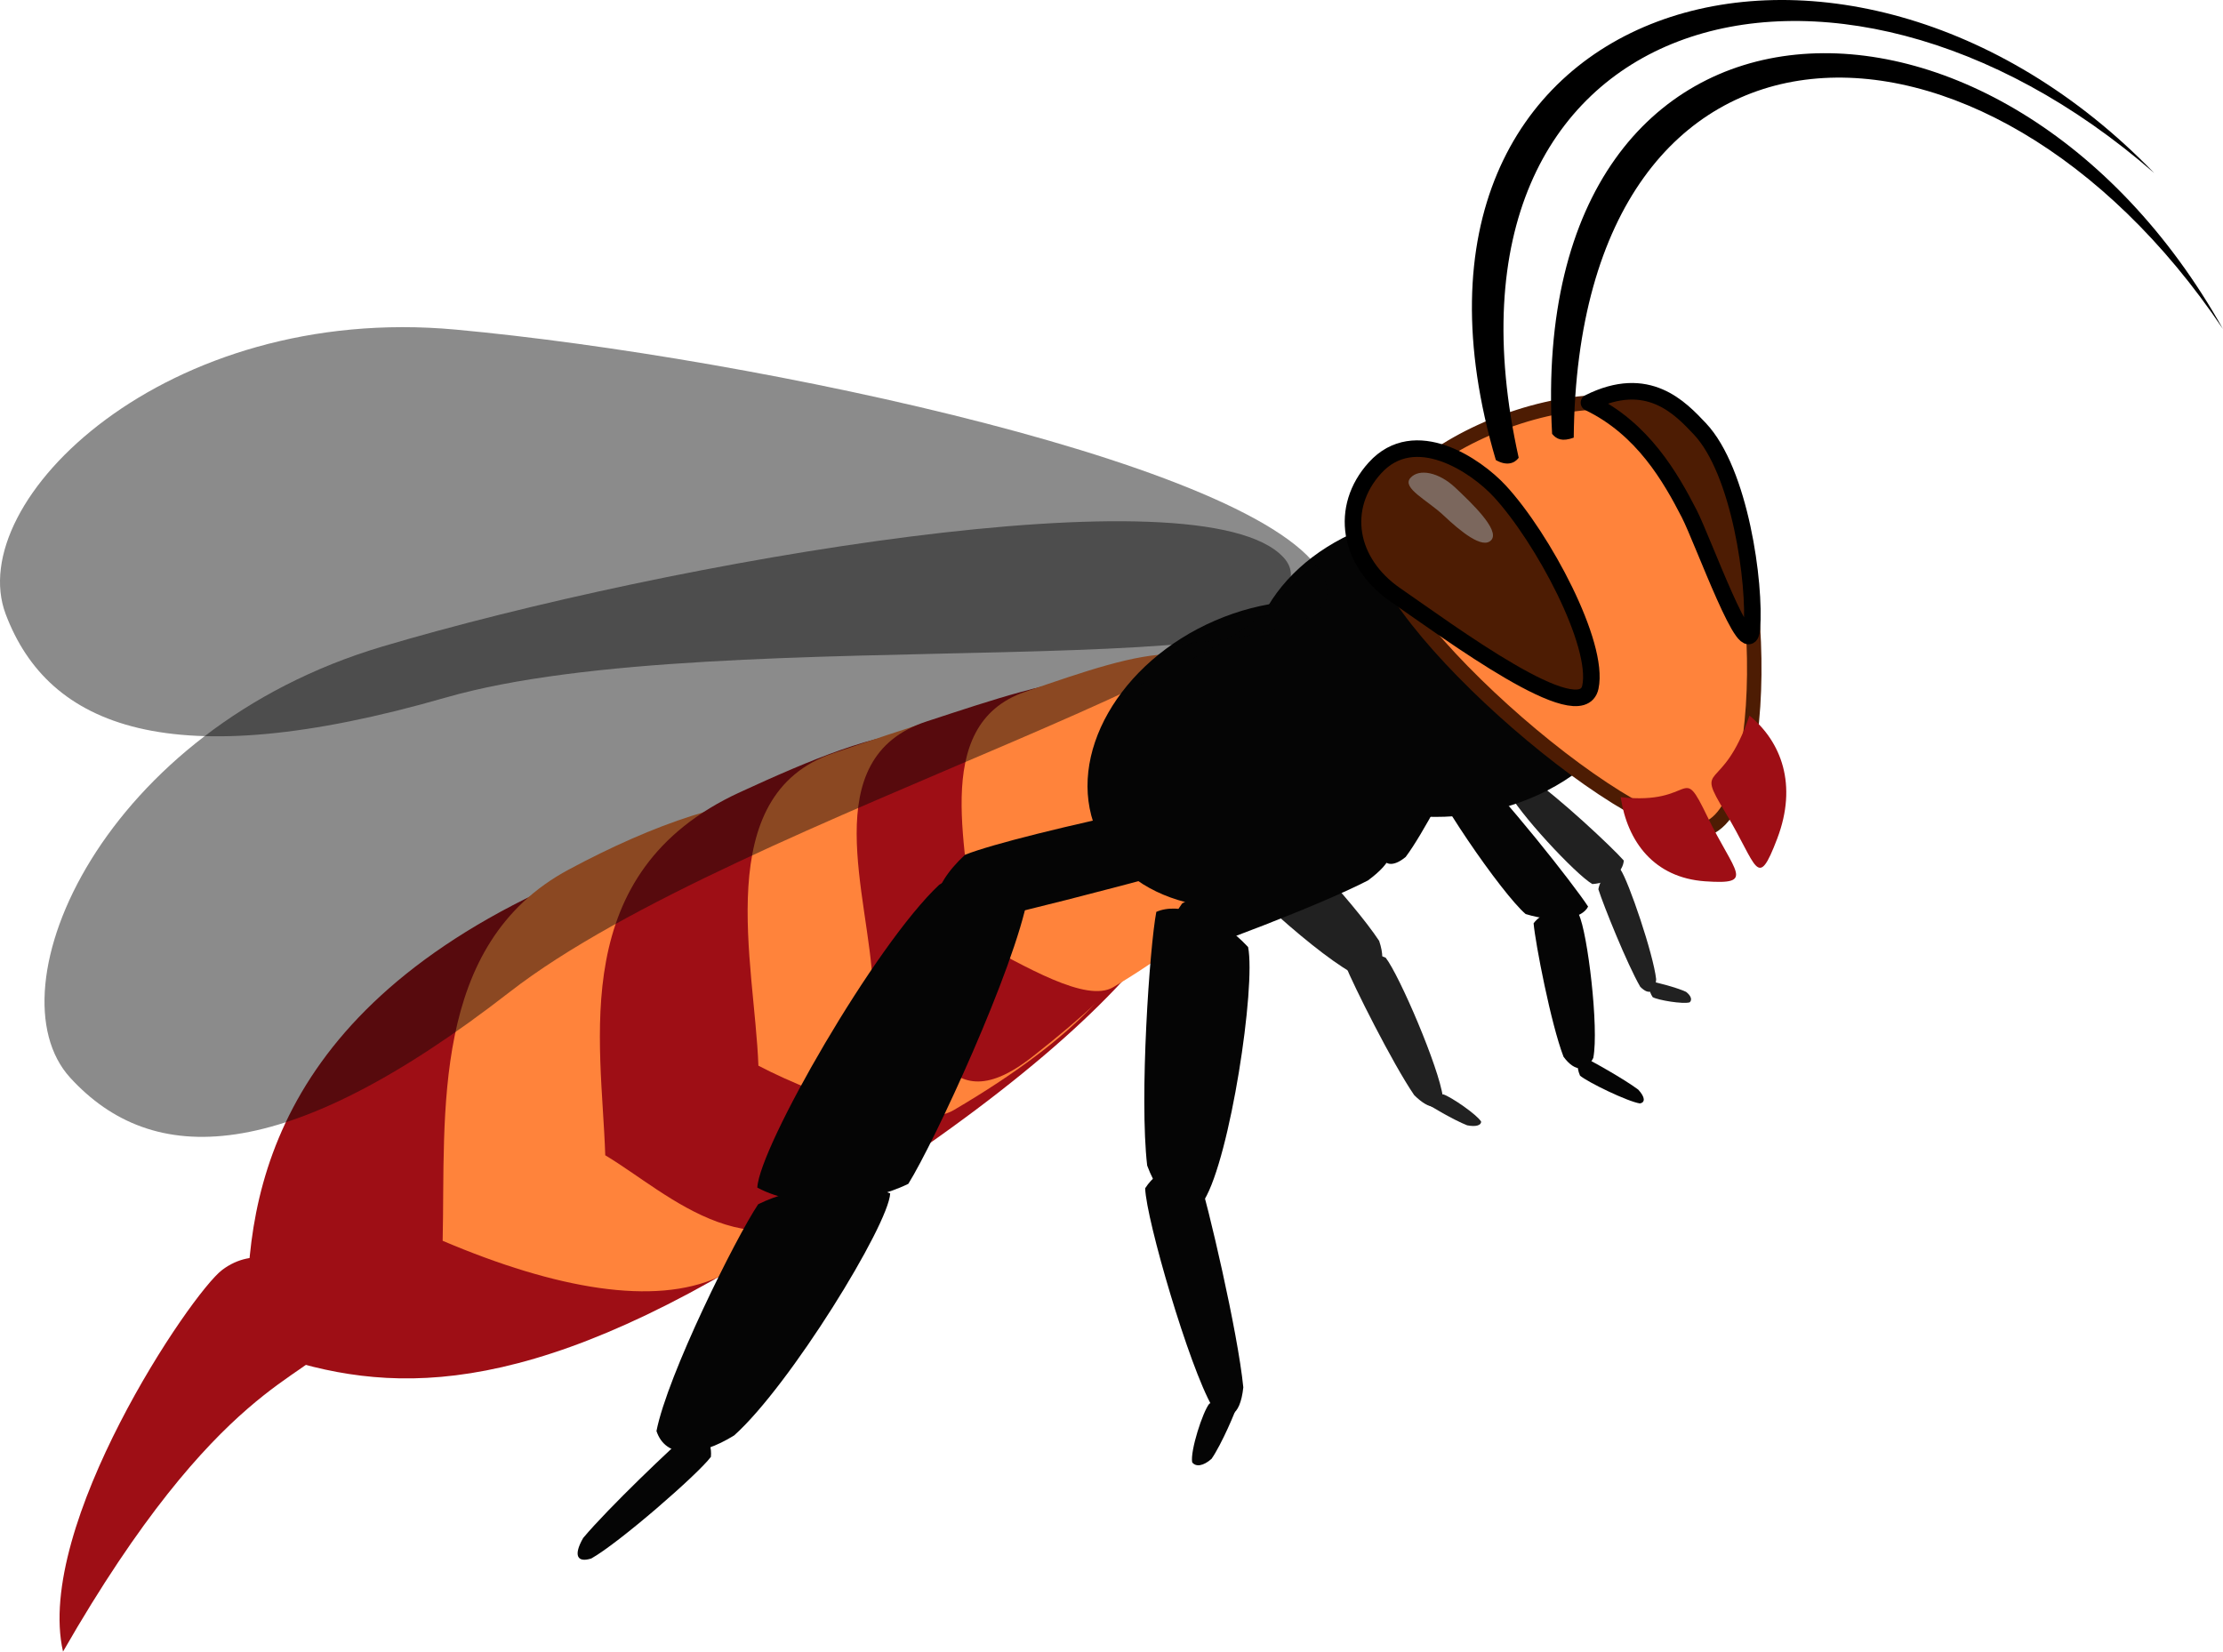 <?xml version="1.0" encoding="UTF-8" standalone="no"?>
<!-- Created with Inkscape (http://www.inkscape.org/) -->

<svg
   width="550.738"
   height="409.214"
   viewBox="0 0 145.716 108.271"
   version="1.1"
   id="svg5"
   inkscape:version="1.1.1 (3bf5ae0d25, 2021-09-20)"
   sodipodi:docname="hornet.svg"
   xmlns:inkscape="http://www.inkscape.org/namespaces/inkscape"
   xmlns:sodipodi="http://sodipodi.sourceforge.net/DTD/sodipodi-0.dtd"
   xmlns="http://www.w3.org/2000/svg"
   xmlns:svg="http://www.w3.org/2000/svg">
  <sodipodi:namedview
     id="namedview7"
     pagecolor="#505050"
     bordercolor="#ffffff"
     borderopacity="1"
     inkscape:pageshadow="0"
     inkscape:pageopacity="0"
     inkscape:pagecheckerboard="1"
     inkscape:document-units="mm"
     showgrid="false"
     inkscape:snap-global="false"
     inkscape:zoom="0.54047838"
     inkscape:cx="182.24596"
     inkscape:cy="-202.5983"
     inkscape:window-width="1920"
     inkscape:window-height="1017"
     inkscape:window-x="1272"
     inkscape:window-y="-8"
     inkscape:window-maximized="1"
     inkscape:current-layer="layer1"
     fit-margin-top="0"
     fit-margin-left="0"
     fit-margin-right="0"
     fit-margin-bottom="0"
     units="px" />
  <defs
     id="defs2" />
  <g
     inkscape:label="Layer 1"
     inkscape:groupmode="layer"
     id="layer1"
     transform="translate(-30.899,-109.287)">
    <path
       id="ellipse41414"
       style="fill:#9e0e15;fill-opacity:1;stroke:none;stroke-width:2.157;stroke-linejoin:bevel;stroke-miterlimit:4;stroke-dasharray:none;stroke-opacity:1"
       d="m 109.656,160.347 c 2.654,6.339 -5.193,17.156 -30.674,32.087 -16.062,9.412 -24.454,7.853 -31.804,5.109 -0.415,-8.205 0.569,-20.927 18.995,-29.743 22.416,-10.726 39.36,-17.299 43.482,-7.453 z"
       sodipodi:nodetypes="sscss" />
    <path
       id="path67612"
       style="fill:#ff833b;fill-opacity:1;stroke:none;stroke-width:2.157;stroke-linejoin:bevel;stroke-miterlimit:4;stroke-dasharray:none;stroke-opacity:1"
       d="m 92.132,168.342 c 1.903,5.936 6.783,15.218 -14.169,24.674 -4.163,1.879 -10.574,0.791 -18.048,-2.39 0.192,-8.296 -0.84,-19.451 8.264,-24.335 11.271,-6.046 20.997,-7.168 23.953,2.052 z"
       sodipodi:nodetypes="sscss" />
    <path
       id="path60929"
       style="fill:#9e0e15;fill-opacity:1;stroke:none;stroke-width:2.157;stroke-linejoin:bevel;stroke-miterlimit:4;stroke-dasharray:none;stroke-opacity:1"
       d="m 98.464,163.217 c 1.515,5.771 3.299,10.482 -11.278,23.988 -6.723,6.229 -12.418,0.315 -16.613,-2.183 -0.237,-7.47 -2.562,-18.563 8.826,-23.8 9.404,-4.325 16.712,-6.969 19.065,1.995 z"
       sodipodi:nodetypes="sscss" />
    <g
       id="g65461"
       transform="translate(3.505,0.822)">
      <path
         id="path17998"
         style="fill:#212121;fill-opacity:1;stroke-width:0.143;stroke-linejoin:bevel"
         d="m 116.447,172.458 c 1.275,0.185 1.916,-0.645 1.349,-2.315 -1.711,-2.598 -6.661,-7.825 -7.998,-8.965 -1.182,0.053 -2.494,1.21 -2.784,2.989 0.864,1.579 7.052,7.228 9.432,8.291 z"
         sodipodi:nodetypes="ccccc" />
      <path
         id="path18103"
         style="fill:#212121;fill-opacity:1;stroke-width:0.102;stroke-linejoin:bevel"
         d="m 121.969,180.367 c -0.138,0.854 -0.843,0.911 -1.876,-0.112 -1.434,-2.098 -4.004,-7.241 -4.512,-8.52 0.283,-0.701 1.354,-1.035 2.64,-0.493 0.908,1.167 3.512,7.238 3.748,9.124 z"
         sodipodi:nodetypes="ccccc" />
      <path
         id="path18118"
         style="fill:#212121;fill-opacity:1;stroke-width:0.037;stroke-linejoin:bevel"
         d="m 124.483,181.997 c -0.005,0.237 -0.343,0.351 -0.919,0.237 -0.849,-0.331 -2.47,-1.277 -2.809,-1.53 0.087,-0.219 0.582,-0.455 1.246,-0.499 0.526,0.169 2.231,1.346 2.482,1.792 z"
         sodipodi:nodetypes="ccccc"
         inkscape:transform-center-x="-1.9038462"
         inkscape:transform-center-y="-1.125" />
    </g>
    <g
       id="g65456"
       transform="matrix(1.161,0.335,-0.393,1.362,55.832,-112.17)"
       style="stroke-width:0.764">
      <path
         id="path18132"
         style="fill:#212121;fill-opacity:1;stroke-width:0.074;stroke-linejoin:bevel"
         d="m 121.377,170.719 c -0.276,-0.513 0.098,-0.86 1.104,-0.786 1.679,0.461 5.261,2.016 6.077,2.462 0.131,0.497 -0.334,1.155 -1.284,1.448 -0.996,-0.207 -4.982,-2.237 -5.897,-3.125 z"
         sodipodi:nodetypes="ccccc" />
      <path
         id="path18134"
         style="fill:#212121;fill-opacity:1;stroke-width:0.059;stroke-linejoin:bevel"
         d="m 132.03,177.252 c 0.149,0.573 -0.097,0.837 -0.715,0.541 -1.018,-0.83 -3.165,-3.172 -3.65,-3.797 -0.06,-0.525 0.255,-1.079 0.854,-1.162 0.607,0.426 2.983,3.331 3.511,4.419 z"
         sodipodi:nodetypes="ccccc" />
      <path
         id="path18136"
         style="fill:#212121;fill-opacity:1;stroke-width:0.025;stroke-linejoin:bevel"
         d="m 134.124,177.851 c 0.103,-0.136 -0.012,-0.306 -0.344,-0.42 -0.562,-0.076 -1.773,-0.045 -2.051,-0.007 -0.055,0.151 0.083,0.439 0.388,0.67 0.332,0.068 1.687,-0.069 2.008,-0.243 z"
         sodipodi:nodetypes="ccccc" />
    </g>
    <path
       id="path57758"
       style="fill:#ff833b;fill-opacity:1;stroke:none;stroke-width:2.157;stroke-linejoin:bevel;stroke-miterlimit:4;stroke-dasharray:none;stroke-opacity:1"
       d="m 104.99,160.541 c 1.557,5.179 5.033,11.781 -11.592,21.529 -2.229,1.307 -8.473,-0.68 -12.786,-2.922 -0.243,-6.705 -3.146,-17.761 4.911,-20.484 9.922,-3.354 17.048,-6.168 19.467,1.877 z"
       sodipodi:nodetypes="sscss" />
    <ellipse
       style="fill:#050505;fill-opacity:1;stroke-width:0.258;stroke-linejoin:bevel"
       id="ellipse71560"
       cx="71.552"
       cy="178.38"
       rx="12.776"
       ry="10.084"
       transform="matrix(0.973,-0.23,0.314,0.949,0,0)" />
    <path
       id="path58505"
       style="fill:#9e0e15;fill-opacity:1;stroke:none;stroke-width:2.157;stroke-linejoin:bevel;stroke-miterlimit:4;stroke-dasharray:none;stroke-opacity:1"
       d="m 109.064,158.456 c 1.409,4.541 3.069,9.478 -10.491,20.105 -6.254,4.901 -6.561,-2.685 -10.464,-4.651 -0.22,-5.878 -3.77,-14.939 3.522,-17.327 8.98,-2.94 15.244,-5.18 17.433,1.873 z"
       sodipodi:nodetypes="sscss" />
    <path
       id="path69216"
       style="fill:#ff833b;fill-opacity:1;stroke:none;stroke-width:2.157;stroke-linejoin:bevel;stroke-miterlimit:4;stroke-dasharray:none;stroke-opacity:1"
       d="m 113.069,156.604 c 1.234,4.185 3.99,9.518 -9.19,17.394 -1.767,1.056 -5.747,-1.341 -9.166,-3.152 -0.193,-5.417 -3.005,-14.008 3.383,-16.208 7.866,-2.709 13.056,-4.534 14.974,1.966 z"
       sodipodi:nodetypes="sscss" />
    <ellipse
       style="fill:#050505;fill-opacity:1;stroke-width:0.242;stroke-linejoin:bevel"
       id="ellipse41418"
       cx="-45.433"
       cy="-191.111"
       rx="12.416"
       ry="9.482"
       transform="matrix(-0.918,0.397,-0.379,-0.925,0,0)" />
    <path
       id="ellipse4848"
       style="fill:#ff833b;fill-opacity:1;stroke:#4d1c03;stroke-width:0.948;stroke-linejoin:bevel;stroke-miterlimit:4;stroke-dasharray:none;stroke-opacity:1"
       d="m 121.106,144.458 c 0.358,-5.777 15.354,-12.133 21.016,-6.807 4.301,4.047 5.415,23.944 0.724,25.939 -3.986,1.695 -22.071,-13.789 -21.74,-19.132 z"
       sodipodi:nodetypes="ssss" />
    <path
       id="ellipse4850"
       style="fill:#4d1c03;stroke:#000000;stroke-width:1.085;stroke-linejoin:bevel"
       d="m 129.215,141.494 c 2.813,3.053 6.538,10.023 5.932,12.839 -0.606,2.816 -9.213,-3.589 -12.767,-6.038 -3.106,-2.14 -3.714,-5.732 -1.356,-8.333 2.614,-2.883 6.623,-0.17 8.191,1.532 z"
       sodipodi:nodetypes="sssss" />
    <path
       id="path26441"
       style="fill:#4d1c03;stroke:#000000;stroke-width:1.085;stroke-linecap:round;stroke-linejoin:round;stroke-miterlimit:4;stroke-dasharray:none"
       d="m 142.315,137.388 c 2.649,2.79 3.659,10.187 3.417,13.108 -0.213,2.569 -3.215,-5.805 -4.106,-7.536 -1.218,-2.365 -3.04,-5.577 -6.571,-7.276 3.869,-1.943 5.99,0.366 7.26,1.703 z"
       sodipodi:nodetypes="ssscs" />
    <path
       id="path28678"
       style="fill:#9b9b9b;fill-opacity:0.597;stroke-width:1.112;stroke-linecap:round;stroke-linejoin:round;paint-order:fill markers stroke"
       transform="matrix(-0.727,-0.686,0.652,-0.758,0,0)"
       d="m -185.491,-17.65 c 0,0.866 -1.184,1.568 -2.645,1.568 -1.461,2e-6 -4.039,-0.005 -4.039,-0.871 0,-0.866 1.963,-0.982 3.423,-0.982 1.461,2e-6 3.261,-0.582 3.261,0.284 z"
       sodipodi:nodetypes="sssss" />
    <path
       id="path30489"
       style="fill:#000000;fill-opacity:1;stroke-width:0.41;stroke-linecap:round;stroke-linejoin:round;stroke-miterlimit:4;stroke-dasharray:none;paint-order:fill markers stroke"
       d="m 176.615,130.859 c -15.544,-23.149 -42.266,-22.93 -42.559,7.118 -0.754,0.273 -1.119,0.109 -1.417,-0.246 -1.758,-31.646 29.699,-32.362 43.976,-6.872 z"
       sodipodi:nodetypes="ccccc"
       inkscape:transform-center-x="-26.401124"
       inkscape:transform-center-y="14.711539" />
    <path
       id="path51024"
       style="fill:#000000;fill-opacity:1;stroke-width:0.422;stroke-linecap:round;stroke-linejoin:round;paint-order:fill markers stroke"
       d="m 172.102,120.628 c -21.086,-18.397 -48.21,-10.837 -41.654,18.669 -0.274,0.374 -0.794,0.549 -1.497,0.149 -9.006,-30.508 22.818,-39.856 43.151,-18.818 z"
       sodipodi:nodetypes="ccccc"
       inkscape:transform-center-x="-20.119314"
       inkscape:transform-center-y="-13.830675" />
    <path
       style="fill:#9e0e15;fill-opacity:1;stroke:none;stroke-width:0.865;stroke-linecap:round;stroke-linejoin:round;stroke-miterlimit:4;stroke-dasharray:none;stroke-opacity:1"
       d="m 142.827,162.839 c 1.786,3.695 3.185,4.455 -0.161,4.221 -3.345,-0.234 -5.096,-2.595 -5.532,-5.517 4.927,0.563 3.906,-2.399 5.692,1.296 z"
       id="path36328"
       sodipodi:nodetypes="sscs" />
    <path
       style="fill:#9e0e15;fill-opacity:1;stroke:none;stroke-width:0.865;stroke-linecap:round;stroke-linejoin:round;stroke-miterlimit:4;stroke-dasharray:none;stroke-opacity:1"
       d="m 144.008,162.571 c 2.091,3.439 2.053,5.198 3.389,1.684 1.335,-3.515 0.275,-6.334 -1.821,-8.057 -1.795,5.273 -3.658,2.934 -1.567,6.373 z"
       id="path37894"
       sodipodi:nodetypes="sscs" />
    <g
       id="g71969"
       transform="matrix(1.691,-0.969,0.847,1.024,-136.197,106.451)"
       style="stroke-width:0.626">
      <path
         id="path18002"
         style="fill:#050505;stroke-width:0.115;stroke-linejoin:bevel"
         d="m 84.733,132.649 c 0.662,1.004 0.07,1.673 -1.819,1.511 -3.249,-0.928 -10.346,-4.021 -11.991,-4.904 -0.389,-0.971 0.283,-2.244 1.96,-2.798 1.908,0.421 9.893,4.445 11.851,6.191 z"
         sodipodi:nodetypes="ccccc" />
      <path
         id="rect15412"
         style="fill:#050505;stroke-width:0.149;stroke-linejoin:bevel"
         d="m 71.551,127.118 c 1.657,-0.109 2.609,0.878 2.076,2.72 -1.922,2.801 -7.778,8.316 -9.394,9.5 -1.566,-0.153 -3.443,-1.562 -4.054,-3.594 0.936,-1.716 8.37,-7.611 11.372,-8.626 z"
         sodipodi:nodetypes="ccccc" />
      <path
         id="path18114"
         style="fill:#050505;stroke-width:0.122;stroke-linejoin:bevel"
         d="m 54.178,145.931 c -1.428,0.075 -2.307,-0.697 -1.947,-2.124 1.51,-2.163 6.275,-6.41 7.609,-7.319 1.364,0.128 3.066,1.233 3.707,2.814 -0.716,1.326 -6.827,5.859 -9.369,6.629 z"
         sodipodi:nodetypes="ccccc" />
      <path
         id="path18116"
         style="fill:#050505;stroke-width:0.05;stroke-linejoin:bevel"
         d="m 47.743,147.72 c -0.457,-0.152 -0.423,-0.571 0.233,-1.092 1.285,-0.666 4.347,-1.745 5.096,-1.936 0.36,0.225 0.445,0.881 0.029,1.591 -0.725,0.436 -4.3,1.456 -5.358,1.438 z"
         sodipodi:nodetypes="ccccc" />
    </g>
    <g
       id="g18128"
       transform="matrix(1.768,-0.489,0.789,1.445,-151.009,2.03)"
       style="stroke-width:0.583">
      <path
         id="path18105"
         style="fill:#050505;stroke-width:0.04;stroke-linejoin:bevel"
         d="m 90.073,143.472 c -0.117,0.457 0.143,0.643 0.743,0.364 0.969,-0.724 2.982,-2.711 3.432,-3.235 0.031,-0.413 -0.314,-0.819 -0.916,-0.836 -0.582,0.378 -2.792,2.82 -3.259,3.706 z"
         sodipodi:nodetypes="ccccc" />
      <path
         id="path18000"
         style="fill:#050505;stroke-width:0.063;stroke-linejoin:bevel"
         d="m 93.069,140.077 c 0.317,-0.551 0.871,-0.396 1.408,0.593 0.578,1.84 1.271,6.089 1.342,7.11 -0.391,0.406 -1.293,0.341 -2.143,-0.386 -0.406,-1.054 -0.894,-5.952 -0.608,-7.316 z"
         sodipodi:nodetypes="ccccc" />
      <path
         id="path18120"
         style="fill:#050505;stroke-width:0.05;stroke-linejoin:bevel"
         d="m 93.328,153.798 c -0.451,0.465 -0.848,0.384 -0.942,-0.366 0.17,-1.428 1.086,-4.774 1.383,-5.586 0.46,-0.355 1.173,-0.373 1.612,0.144 -0.036,0.812 -1.345,4.694 -2.054,5.807 z"
         sodipodi:nodetypes="ccccc" />
      <path
         id="path18122"
         style="fill:#050505;stroke-width:0.021;stroke-linejoin:bevel"
         d="m 94.026,156.105 c 0.19,0.019 0.281,-0.185 0.189,-0.562 -0.267,-0.571 -1.027,-1.692 -1.231,-1.932 -0.175,0.034 -0.364,0.327 -0.399,0.745 0.136,0.35 1.083,1.547 1.441,1.749 z"
         sodipodi:nodetypes="ccccc" />
    </g>
    <path
       id="path18535"
       style="fill:#050505;stroke-width:0.167;stroke-linejoin:bevel"
       d="m 109.835,187.956 c -1.278,1.002 -2.799,0.285 -3.74,-2.264 -0.519,-4.458 0.159,-14.322 0.599,-16.627 1.399,-0.632 3.995,0.121 6.017,2.305 0.516,2.605 -1.172,13.763 -2.876,16.586 z"
       sodipodi:nodetypes="ccccc" />
    <path
       id="path18537"
       style="fill:#050505;stroke-width:0.119;stroke-linejoin:bevel"
       d="m 110.363,201.496 c 0.97,1.049 1.828,0.705 2.034,-1.263 -0.359,-3.631 -2.316,-11.97 -2.954,-13.965 -0.99,-0.761 -2.528,-0.567 -3.48,0.916 0.074,2.086 2.876,11.673 4.399,14.312 z"
       sodipodi:nodetypes="ccccc" />
    <path
       id="path18539"
       style="fill:#050505;stroke-width:0.108;stroke-linejoin:bevel"
       d="m 121.402,164.573 c 1.037,0.269 0.848,1.193 -0.838,2.434 -3.205,1.651 -10.71,4.467 -12.527,4.996 -0.789,-0.442 -0.817,-1.871 0.351,-3.491 1.824,-1.062 10.524,-3.825 13.014,-3.938 z"
       sodipodi:nodetypes="ccccc"
       inkscape:transform-center-x="-4.8845185"
       inkscape:transform-center-y="-1.6529443" />
    <path
       id="path18543"
       style="fill:#050505;stroke-width:0.044;stroke-linejoin:bevel"
       d="m 109.045,205.148 c 0.231,0.311 0.726,0.261 1.274,-0.233 0.653,-0.943 1.604,-3.159 1.75,-3.696 -0.307,-0.238 -1.097,-0.256 -1.896,0.08 -0.439,0.536 -1.265,3.108 -1.128,3.849 z"
       sodipodi:nodetypes="ccccc"
       inkscape:transform-center-x="-1.8425527"
       inkscape:transform-center-y="-1.2085434" />
    <path
       id="path51643"
       style="fill:#9e0e15;fill-opacity:1;stroke-width:0.16;stroke-linejoin:bevel"
       d="m 50.998,192.754 c 1.211,0.84 2.78,2.237 1.543,4.505 -1.312,2.407 -7.309,2.515 -17.511,20.299 -1.874,-8.234 8.365,-23.462 10.433,-25.022 2.068,-1.561 4.382,-0.581 5.535,0.218 z"
       sodipodi:nodetypes="scccs" />
    <path
       id="path15388"
       style="fill:#050505;fill-opacity:0.462;stroke-width:0.24;stroke-linejoin:bevel"
       d="m 115.037,145.834 c 5.356,5.852 -35.778,16.859 -50.731,28.485 -14.805,11.511 -23.444,11.476 -28.8,5.623 -5.356,-5.852 2.168,-22.838 20.462,-28.273 18.756,-5.573 53.712,-11.687 59.068,-5.835 z"
       sodipodi:nodetypes="sssss" />
    <path
       id="path69790"
       style="fill:#050505;fill-opacity:0.462;stroke-width:0.24;stroke-linejoin:bevel"
       d="m 117.781,147.417 c 2.799,7.423 -39.481,2.364 -57.682,7.603 -18.022,5.188 -26.03,1.947 -28.828,-5.476 -2.799,-7.423 10.496,-20.399 29.5,-18.65 19.484,1.793 54.211,9.1 57.01,16.523 z"
       sodipodi:nodetypes="sssss" />
  </g>
</svg>
